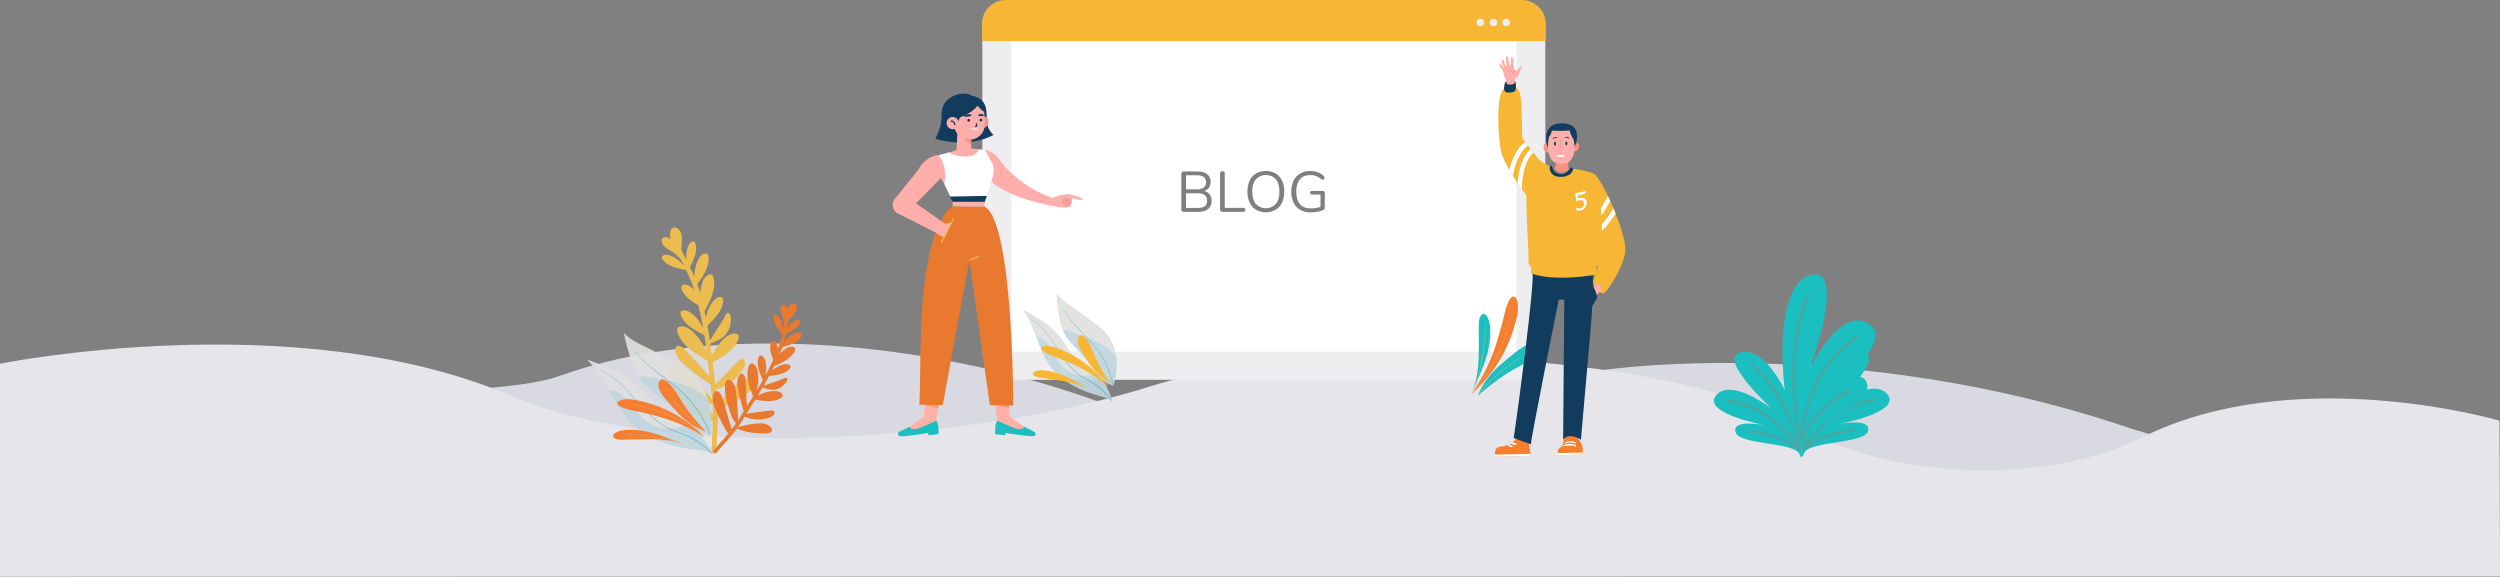 <?xml version="1.0" encoding="UTF-8"?>
<svg width="1920px" height="443px" viewBox="0 0 1920 443" version="1.1" xmlns="http://www.w3.org/2000/svg" xmlns:xlink="http://www.w3.org/1999/xlink">
    <rect x="0" y="0" width="1920" height="443" fill="#808080" stroke="none"/>
    <!-- Generator: Sketch 59 (86127) - https://sketch.com -->
    <title>blog-illustration</title>
    <desc>Created with Sketch.</desc>
    <g id="Page-1" stroke="none" stroke-width="1" fill="none" fill-rule="evenodd">
        <g id="blog-illustration">
            <path d="M0.28,288.57 C0.28,288.57 353.07,316.44 430.21,288.57 C548.21,245.93 722.65,260.69 860.55,314.81 C991.64,366.26 1114.78,318.09 1171.27,296.81 C1227.76,275.53 1430.48,260.73 1628.2,326.33 C1825.92,391.93 1919.58,323.25 1919.58,323.25 L1920,442.7 L0.32,442.7 L0.28,288.57 Z" id="Path" fill="#D9D9E2" fill-rule="nonzero"></path>
            <path d="M0,279.33 C0,279.33 226.84,233.49 391.56,303.61 C522.1,359.17 760.93,335.68 884.05,296.54 C1007.17,257.4 1281.3,269.77 1374.89,324.8 C1449.76,368.8 1570.63,373.29 1644.42,336.22 C1762.02,277.14 1919.25,322.94 1919.25,322.94 L1919.66,442.38 L0,442.71 L0,279.33 Z" id="Path" fill="#E5E5EA" fill-rule="nonzero"></path>
            <path d="M771.62,0.76 L1169.62,0.76 C1179.1,0.771 1186.78,8.46 1186.78,17.94 L1186.78,268.33 C1186.78,281.22 1176.33,291.67 1163.44,291.67 L777.78,291.67 C764.89,291.67 754.44,281.22 754.44,268.33 L754.44,268.33 L754.44,17.94 C754.44,13.384 756.25,9.014 759.472,5.792 C762.694,2.57 767.064,0.76 771.62,0.76 Z" id="Path" fill="#EEEDEF" fill-rule="nonzero"></path>
            <rect id="Rectangle" fill="#FFFFFF" fill-rule="nonzero" x="776.61" y="25.56" width="388.04" height="244.54"></rect>
            <path d="M772.7,-2.71100942e-06 L1168.52,-2.71100942e-06 C1173.42,-0.003 1178.121,1.942 1181.587,5.406 C1185.053,8.87 1187,13.57 1187,18.47 L1187,31.47 L754.22,31.47 L754.22,18.47 C754.22,8.269 762.489,-2.71100942e-06 772.69,-2.71100942e-06 L772.7,-2.71100942e-06 Z" id="Path" fill="#F7B634" fill-rule="nonzero"></path>
            <circle id="Oval" fill="#EEEDEF" fill-rule="nonzero" cx="1136.89" cy="17.31" r="2.9"></circle>
            <circle id="Oval" fill="#EEEDEF" fill-rule="nonzero" cx="1147.02" cy="17.31" r="2.9"></circle>
            <circle id="Oval" fill="#EEEDEF" fill-rule="nonzero" cx="1156.74" cy="17.31" r="2.9"></circle>
            <path d="M800.86,287.23 C803.085,287.345 805.289,287.714 807.43,288.33 C809.77,288.9 812.1,289.49 814.43,290.15 C819.11,291.49 823.65,293.23 828.22,294.91 C830.667,295.827 833.012,296.993 835.22,298.39 C835.34,298.46 835.22,298.65 835.13,298.58 C833.233,297.351 831.224,296.303 829.13,295.45 C826.84,294.57 824.53,293.73 822.24,292.88 C817.754,291.232 813.177,289.846 808.53,288.73 C806.058,287.989 803.513,287.52 800.94,287.33 C800.88,287.33 800.87,287.23 800.94,287.23 L800.86,287.23 Z" id="Path" fill="#EFB670" fill-rule="nonzero"></path>
            <g id="Group" opacity="0.92" transform="translate(811, 225)" fill-rule="nonzero">
                <path d="M44.29,70.67 C46.449,63.611 47.13,56.183 46.29,48.85 C45.401,41.442 42.11,34.53 36.92,29.17 C34.901,27.26 32.753,25.493 30.49,23.88 C24.74,19.57 18.97,15.26 13.05,11.17 C8.41,7.96 3.54,4.74 0.58,0.03 C0.633,6.64 1.337,13.228 2.68,19.7 C3.4,23.687 4.679,27.551 6.48,31.18 C9.38,36.62 14.03,40.95 18.34,45.44 C23.325,50.631 27.939,56.164 32.15,62 C33.368,63.852 34.765,65.581 36.32,67.16 C38.481,69.166 41.146,70.548 44.03,71.16" id="Path" fill="#E0DFDE"></path>
                <g opacity="0.14" transform="translate(4, 27)" fill="#0097CF" id="Path">
                    <path d="M15.18,5.48 C20.286,7.132 25.244,9.213 30,11.7 C34.148,13.897 37.841,16.863 40.88,20.44 C41.41,21.09 41.88,21.75 42.35,22.44 C43.064,29.583 42.347,36.797 40.24,43.66 L39.98,44.17 C37.101,43.551 34.442,42.17 32.28,40.17 C30.721,38.594 29.321,36.869 28.1,35.02 C23.9,29.19 19.299,23.66 14.33,18.47 C10.02,13.98 5.33,9.65 2.47,4.21 C1.859,3.036 1.318,1.828 0.85,0.59 C3.151,1.237 5.417,2.002 7.64,2.88 C10.16,3.75 12.67,4.61 15.18,5.48 Z"></path>
                </g>
                <g opacity="0.5" transform="translate(4, 10)" fill="#0097CF" id="Path">
                    <path d="M1,0.67 C4.84,9.14 11.8,15.78 18.27,22.41 C21.519,25.639 24.565,29.065 27.39,32.67 C30.294,36.514 32.797,40.646 34.86,45 C37.259,50.018 39.022,55.316 40.11,60.77 C40.17,61.05 39.73,61.19 39.67,60.91 C37.641,51.173 33.582,41.974 27.76,33.91 C22.3,26.41 15.16,20.3 9.09,13.29 C5.712,9.521 2.917,5.267 0.8,0.67 C0.8,0.57 0.92,0.53 0.96,0.67 L1,0.67 Z"></path>
                </g>
            </g>
            <g id="Group" opacity="0.92" transform="translate(785, 237)" fill-rule="nonzero">
                <path d="M69.15,71.37 C67.15,63.14 63.23,55.84 56.57,50.37 C52.41,46.94 47.57,44.31 43.57,40.69 C37.28,34.94 33.57,27.07 28.11,20.6 C20.7,11.88 10.34,6.06 0.21,0.43 C10.56,14.23 12.21,32.87 23.1,46.3 C32.03,57.3 46.1,63.38 60.03,67.24 C63.3,68.14 66.76,69.05 69.12,71.4" id="Path" fill="#E0DFDE"></path>
                <g opacity="0.54" transform="translate(7, 7)" fill="#0097CF" id="Path">
                    <path d="M0.13,0.78 C9.79,6.78 15.53,16.72 21.54,25.85 C24.552,30.679 28.036,35.198 31.94,39.34 C33.938,41.384 36.147,43.211 38.53,44.79 C41.22,46.54 44.18,47.87 46.92,49.54 C52.845,53.105 57.955,57.875 61.92,63.54 C62.08,63.78 61.7,63.98 61.53,63.76 C57.769,58.66 53.142,54.26 47.86,50.76 C45.17,49.01 42.26,47.66 39.51,46.01 C37.202,44.612 35.047,42.977 33.08,41.13 C24.89,33.49 19.96,23.33 13.52,14.41 C9.8,9.27 5.52,4.41 0.07,0.98 C0.048,0.975 0.03,0.962 0.018,0.943 C0.007,0.924 0.004,0.901 0.01,0.88 C0.015,0.858 0.028,0.84 0.047,0.828 C0.066,0.817 0.089,0.814 0.11,0.82 L0.11,0.82 L0.13,0.78 Z"></path>
                </g>
                <path d="M15.67,23.33 C19.29,25.68 21.67,29.33 23.76,33.09 C25.85,36.85 27.63,40.7 30.47,43.89 C34.943,48.788 41.277,51.57 47.91,51.55 C51.02,51.55 54.14,50.91 57.23,50.98 C63.48,56.4 67.23,63.47 69.14,71.42 C66.78,69.07 63.31,68.17 60.05,67.26 C46.05,63.4 32.05,57.34 23.11,46.32 C17.19,39.01 14.01,30.16 10.66,21.38 C12.444,21.689 14.147,22.352 15.67,23.33 Z" id="Path" fill="#0097CF" opacity="0.14"></path>
            </g>
            <path d="M835.22,298.44 C824.68,292.06 814.31,285.64 801.9,284.5 C799.482,284.144 797.013,284.416 794.73,285.29 C794,285.62 793.24,286.2 793.27,286.98 C793.294,287.323 793.427,287.649 793.65,287.91 C794.71,289.34 796.7,289.78 798.51,290.07 C810.96,292.07 824.1,292.6 835.15,298.48" id="Path" fill="#F7B634" fill-rule="nonzero"></path>
            <path d="M851.15,297.27 C841.575,283.771 828.16,273.464 812.65,267.69 C809.34,266.43 805.8,265.36 802.26,265.77 C800.93,265.92 799.26,266.77 799.64,268.02 C799.779,268.415 800.029,268.762 800.36,269.02 C802.566,270.799 805.081,272.155 807.78,273.02 C815.795,275.956 823.623,279.379 831.22,283.27 C838.393,287.133 845.083,291.832 851.15,297.27" id="Path" fill="#F7B634" fill-rule="nonzero"></path>
            <path d="M805.31,268 C812.021,270.498 818.593,273.352 825,276.55 C828.138,278.168 831.17,279.981 834.08,281.98 C837.08,284.08 840.08,286.36 842.89,288.68 C844.337,289.762 845.695,290.96 846.95,292.26 C848.12,293.58 849.14,295.01 850.35,296.26 C850.45,296.36 850.35,296.52 850.21,296.42 C849.21,295.34 848.3,294.16 847.34,293.02 C846.852,292.425 846.331,291.858 845.78,291.32 C845.18,290.76 844.51,290.25 843.87,289.73 C841.03,287.41 838.17,285.12 835.18,282.98 C829.278,278.885 822.968,275.413 816.35,272.62 C812.68,271.01 808.96,269.52 805.24,268.01 L805.24,268 L805.31,268 Z" id="Path" fill="#EFB670" fill-rule="nonzero"></path>
            <path d="M852.4,293.87 C848.29,287.64 844.16,281.36 841.21,274.54 C838.92,269.23 837.28,263.47 833.36,259.13 C832.728,258.288 831.798,257.719 830.76,257.54 C829.697,257.526 828.71,258.088 828.18,259.01 C827.69,259.908 827.481,260.932 827.58,261.95 C827.73,265.06 829.36,267.89 831.05,270.54 C836.56,279.19 840.7,287.19 852.4,293.87" id="Path" fill="#F7B634" fill-rule="nonzero"></path>
            <path d="M832.19,264.19 C836.26,272.27 840.56,280.34 846.41,287.38 C847.25,288.38 848.11,289.38 849.01,290.33 C849.91,291.28 850.9,292.21 851.84,293.16 C851.93,293.24 851.84,293.38 851.72,293.3 C849.983,291.764 848.372,290.092 846.9,288.3 C845.414,286.57 844.019,284.764 842.72,282.89 C840.103,279.078 837.725,275.107 835.6,271 C834.41,268.74 833.26,266.46 832.12,264.17 C832.12,264.17 832.12,264.11 832.19,264.17 L832.19,264.19 Z" id="Path" fill="#EFB670" fill-rule="nonzero"></path>
            <path d="M1380.27,322.9 C1375.38,305.73 1358.09,268.15 1338.44,270.32 C1315.8,272.82 1360.65,313.84 1360.65,313.84 C1360.65,313.84 1329.27,289.65 1317.94,303.7 C1306.61,317.75 1356.44,326.7 1356.44,326.7 C1356.44,326.7 1330.22,321.25 1332.82,331.7 C1335.42,342.15 1379.15,339.15 1382.2,349.19 C1385.25,359.23 1383.62,334.68 1380.27,322.9 Z" id="Path" fill="#1BBFBF" fill-rule="nonzero"></path>
            <path d="M1382.12,345 C1377.83,326.78 1370.02,309.11 1358.62,294.22 C1354.458,288.738 1349.769,283.678 1344.62,279.11" id="Path" stroke="#4CA5A2" stroke-width="1.94" stroke-linecap="round"></path>
            <path d="M1381.83,345.33 C1369.96,325.66 1349.76,311.33 1327.45,307.64" id="Path" stroke="#4CA5A2" stroke-width="1.94" stroke-linecap="round"></path>
            <path d="M1381.58,345.48 C1370.84,336.75 1357.2,332.25 1343.51,331.28" id="Path" stroke="#4CA5A2" stroke-width="1.94" stroke-linecap="round"></path>
            <path d="M1387.25,322.08 C1392.14,304.9 1409.43,267.33 1429.07,269.49 C1451.73,271.99 1406.87,313.02 1406.87,313.02 C1406.87,313.02 1438.25,288.82 1449.58,302.87 C1460.91,316.92 1411.07,325.87 1411.07,325.87 C1411.07,325.87 1437.3,320.42 1434.7,330.87 C1432.1,341.32 1388.38,338.31 1385.32,348.36 C1382.26,358.41 1383.91,333.85 1387.25,322.08 Z" id="Path" fill="#1BBFBF" fill-rule="nonzero"></path>
            <path d="M1385.41,344.18 C1389.7,325.96 1397.49,308.3 1408.89,293.4 C1413.058,287.923 1417.746,282.863 1422.89,278.29" id="Path" stroke="#4CA5A2" stroke-width="1.94" stroke-linecap="round"></path>
            <path d="M1385.69,344.5 C1397.55,324.83 1417.76,310.5 1440.08,306.81" id="Path" stroke="#4CA5A2" stroke-width="1.94" stroke-linecap="round"></path>
            <path d="M1386,344.65 C1396.73,335.92 1410.36,331.42 1424.06,330.45" id="Path" stroke="#4CA5A2" stroke-width="1.94" stroke-linecap="round"></path>
            <path d="M1371.62,305.5 C1367.17,278.88 1365.42,217.5 1390.4,211.27 C1419.18,204.08 1389.81,283.38 1389.81,283.38 C1389.81,283.38 1413.07,234.28 1435.16,248.78 C1457.25,263.28 1402.62,299.63 1402.62,299.63 C1402.62,299.63 1430.94,279.49 1434.08,295.49 C1437.22,311.49 1382.74,327.98 1385.08,343.64 C1387.42,359.3 1374.66,323.75 1371.62,305.5 Z" id="Path" fill="#1BBFBF" fill-rule="nonzero"></path>
            <path d="M1382.68,337.65 C1376.89,309.84 1375.68,281.14 1380.46,254.65 C1382.149,245.083 1384.772,235.705 1388.29,226.65" id="Path" stroke="#4CA5A2" stroke-width="1.94" stroke-linecap="round"></path>
            <path d="M1383.21,338 C1385.69,304.54 1401.39,274.64 1426.08,258.89" id="Path" stroke="#4CA5A2" stroke-width="1.94" stroke-linecap="round"></path>
            <path d="M1383.61,338.06 C1391.3,320.62 1405.01,307.79 1420.93,299.92" id="Path" stroke="#4CA5A2" stroke-width="1.94" stroke-linecap="round"></path>
            <path d="M581.1,294.85 C581.65,288.61 572.79,290.52 569.51,292.45 C563.12,296.22 553.17,308.24 551.16,312.11 C551.07,310.59 550.94,309.11 550.76,307.55 C550.42,304.72 550.09,301.9 549.76,299.07 C554,297.71 563,295.28 570.29,284 C571.51,282.11 572.97,279.48 571.88,277.23 C570.37,274.1 567.65,276.55 565.96,278.15 C563.09,280.88 553.88,290.92 549.33,295.35 C548.68,289.69 548.04,284.03 547.33,278.35 C554.8,274.26 563.85,269.24 567.03,260.76 C569.11,255.21 562.9,255.46 559.72,257.36 C554.02,260.76 549.65,267.02 546.72,273.3 C546.39,270.64 546.05,267.99 545.72,265.3 C545.65,264.82 545.59,264.3 545.53,263.87 C549.38,262.18 553.26,260.95 556.41,257.95 C559.361,254.929 561.059,250.902 561.16,246.68 C561.26,244.83 561.66,242.6 560.37,241 C558.56,238.77 557.28,241.79 556.37,243.5 C554.403,247.146 552.243,250.684 549.9,254.1 C548.62,255.96 547.47,257.75 546.4,259.66 C546.029,260.263 545.618,260.841 545.17,261.39 C544.63,257.62 544.01,253.84 543.32,250.09 C548.49,245.09 554.7,238.96 555.39,231.35 C555.84,226.35 550.83,227.95 548.66,230.22 C545.3,233.74 543.23,238.77 542.09,243.82 C541.76,242.19 541.41,240.56 541.09,238.94 C545.09,231.49 550.09,222.32 548.09,213.58 C546.81,208.03 541.87,211.58 540.28,214.86 C538.754,218.194 537.898,221.796 537.76,225.46 L537.16,223.29 C536.67,221.56 536.16,219.87 535.51,218.2 C539.74,212.34 544.85,205.2 544.19,197.55 C543.76,192.55 539.1,195.01 537.36,197.62 C534.6,201.76 533.46,207.25 533.26,212.52 C532.2,210.04 531.05,207.6 529.86,205.18 C532.54,199.92 535.73,193.54 534.24,187.47 C533.24,183.47 529.81,186.05 528.73,188.38 C527.241,192.008 526.704,195.956 527.17,199.85 C525.82,197.22 524.47,194.59 523.17,191.93 C523.5,189.29 523.62,186.48 523.68,184.04 C523.74,181.15 523.37,177.93 520.97,175.95 C517.81,173.35 515.22,174.85 514.64,178.73 C514.42,180.428 514.659,182.155 515.33,183.73 C514.115,182.838 512.673,182.308 511.17,182.2 C510.147,182.062 509.131,182.501 508.53,183.34 C507.78,184.54 508.2,186.48 509.26,188.01 C511.14,190.72 514.39,192.18 517.07,193.94 C517.899,194.508 518.684,195.136 519.42,195.82 C520.42,196.76 521.42,197.75 522.48,198.61 C523.38,200.34 524.26,202.07 525.13,203.82 L525.13,203.82 C521.88,200.23 517.69,196.94 513.19,195.82 C510.69,195.22 506.53,196.32 509.04,199.57 C513.04,204.78 520.6,206.14 526.54,207.36 L526.8,207.17 C527.19,207.98 527.58,208.78 527.96,209.6 L528.03,209.72 C530.012,213.881 531.729,218.162 533.17,222.54 L533.17,222.54 C532.012,221.38 530.712,220.372 529.3,219.54 C526.77,218.07 521.87,217.93 523.56,222.28 C525.74,227.88 531.16,231.5 536.36,234.39 C537.79,240.31 539.05,246.3 540.12,252.3 C537.57,247.15 533.89,242.1 529.12,239.3 C526.41,237.73 521.12,237.58 522.97,242.25 C525.88,249.74 534.22,253.93 540.74,257.41 L540.94,257.35 L540.94,257.35 C541.4,260.17 541.81,263.01 542.19,265.83 C542.37,267.22 542.55,268.61 542.72,270 L542.72,270 C539.38,263 534.55,255.9 528.41,252 C524.91,249.78 518.16,249.48 520.57,256 C524.42,266.37 535.12,272.3 543.57,277.22 L543.57,277.22 C544.02,281.17 544.43,285.13 544.86,289.08 C539.78,283.76 529.93,272.08 526.43,268.63 C524.8,266.99 520.54,263.63 518.87,267.17 C517.95,269.17 519.71,273.32 520.87,275.07 C523.33,278.97 536.19,289.39 545.6,295.18 L545.6,295.18 C545.93,297.99 546.27,300.79 546.66,303.59 C546.8,304.59 546.92,305.66 547.03,306.69 C540.2,298.16 525.77,282.41 520.92,280.03 C518.45,278.82 514.11,277.47 512.24,280.3 C510.37,283.13 514.24,286.78 515.78,289.07 C519.35,294.35 535.78,305.75 539.17,307.42 C541.76,308.71 544.74,309.49 547.35,310.62 L547.35,310.75 C547.5,313.08 547.57,315.38 547.57,317.68 L547.13,317.4 C539.63,312.52 524.33,301.18 519.13,297.96 C516.71,296.47 510.67,293.6 509.66,298.34 C509.12,300.96 512.41,305.47 514.23,307.25 C517.99,310.96 534.23,318.92 546.82,323.46 L547.51,323.69 C547.28,331.17 546.69,338.62 546.51,346.34 C546.45,348.67 550.08,348.97 550.13,346.63 C550.39,335.48 551.82,324.72 551.33,313.68 C564,310.91 580.9,297.68 581.1,294.85 Z" id="Path" fill="#ECBC4F" fill-rule="nonzero"></path>
            <path d="M592,332 C595.19,328.64 589.18,325.66 586.39,325.27 C580.95,324.51 569.65,326.88 566.7,328.2 C567.35,327.28 567.97,326.34 568.58,325.37 C569.69,323.58 570.8,321.79 571.92,320.02 C577.873,322.673 584.617,322.938 590.76,320.76 C592.34,320.22 594.39,319.37 594.76,317.57 C595.33,315.06 592.62,315.22 590.91,315.37 C587.98,315.63 578.02,317.19 573.35,317.67 C575.58,314.09 577.82,310.52 580.03,306.93 C586.25,308.01 593.8,309.27 599.55,305.82 C603.31,303.57 599.55,300.82 596.88,300.49 C592.01,299.83 586.6,301.44 582,303.73 C583,302.03 584.07,300.34 585.09,298.64 C585.27,298.34 585.45,298.03 585.64,297.73 C588.64,298.52 591.46,299.6 594.64,299.31 C597.742,298.925 600.581,297.373 602.58,294.97 C603.5,293.97 604.76,292.84 604.74,291.32 C604.74,289.2 602.59,290.32 601.28,290.92 C598.462,292.127 595.581,293.182 592.65,294.08 C591.05,294.57 589.56,295.08 588.06,295.69 C587.567,295.868 587.063,296.012 586.55,296.12 C587.98,293.69 589.36,291.23 590.69,288.72 C595.99,288.2 602.41,287.53 606.31,283.44 C608.87,280.75 605.23,279.37 602.93,279.69 C599.205,280.378 595.732,282.049 592.87,284.53 C593.42,283.44 593.97,282.33 594.51,281.23 C600.24,278.74 607.38,275.75 610.23,269.76 C612.04,265.95 607.53,265.76 605.12,266.9 C602.694,268.131 600.535,269.83 598.77,271.9 C598.99,271.39 599.21,270.9 599.42,270.36 C599.94,269.13 600.42,267.9 600.82,266.66 C605.96,265.21 612.21,263.43 615.35,258.66 C617.4,255.57 613.58,254.84 611.35,255.55 C607.85,256.68 604.66,259.33 602.12,262.29 C602.653,260.357 603.123,258.417 603.53,256.47 C607.53,254.66 612.29,252.47 614.23,248.24 C615.49,245.48 612.31,245.37 610.61,246.24 C608.079,247.654 605.951,249.692 604.43,252.16 C604.86,250.01 605.28,247.87 605.74,245.72 C607.15,244.34 608.51,242.77 609.67,241.38 C611.04,239.74 612.31,237.7 611.83,235.45 C611.2,232.45 609.01,232.17 606.83,234.14 C605.911,235.023 605.251,236.14 604.92,237.37 C604.619,236.299 604.031,235.331 603.22,234.57 C602.687,234.022 601.896,233.811 601.16,234.02 C600.16,234.36 599.52,235.68 599.43,237.02 C599.27,239.45 600.43,241.79 601.22,244.02 C601.443,244.728 601.607,245.454 601.71,246.19 C601.87,247.19 601.99,248.19 602.2,249.19 C601.92,250.61 601.63,252.02 601.34,253.43 L601.34,253.43 C601.11,249.86 600.2,246.02 598.1,243.31 C596.93,241.81 594.01,240.53 593.97,243.57 C593.9,248.44 597.64,252.7 600.51,256.14 L600.81,256.14 C600.67,256.79 600.52,257.43 600.37,258.08 L600.37,258.18 C599.6,261.505 598.622,264.778 597.44,267.98 L597.44,267.98 C597.301,266.776 597.012,265.593 596.58,264.46 C595.8,262.46 593.02,260.11 592,263.46 C590.68,267.7 592.15,272.3 593.83,276.36 C591.93,280.45 589.9,284.5 587.76,288.47 C588.65,284.32 588.85,279.69 587.38,275.92 C586.53,273.76 583.56,271.25 582.46,274.79 C580.69,280.47 583.59,286.74 585.76,291.79 L585.91,291.84 L585.91,291.84 C584.87,293.687 583.81,295.517 582.73,297.33 L581.18,300 L581.18,300 C582.55,294.3 583.02,288 581.26,282.88 C580.26,279.98 576.49,276.7 574.89,281.57 C572.34,289.34 575.81,297.71 578.42,304.43 L578.42,304.43 L573.7,311.89 C573.21,306.47 572.87,295.19 572.45,291.56 C572.26,289.86 571.36,285.93 568.75,287.23 C567.3,287.95 566.4,291.23 566.24,292.7 C565.87,296.09 568.51,308.05 571.24,315.7 L571.24,315.7 C570.133,317.473 569.043,319.257 567.97,321.05 C567.58,321.72 567.17,322.37 566.76,323.05 C566.76,314.97 565.64,299.2 563.93,295.59 C563.06,293.75 561.17,290.97 558.78,291.75 C556.39,292.53 556.95,296.42 556.78,298.46 C556.42,303.16 560.71,317.35 561.87,319.85 C562.78,321.85 564.13,323.62 565.13,325.48 L565.07,325.56 C564.077,326.973 563.06,328.343 562.02,329.67 C561.993,329.541 561.949,329.417 561.89,329.3 C559.79,323.02 556.16,309.41 554.63,305.14 C553.91,303.14 551.73,298.72 548.97,301 C547.44,302.27 547.27,306.39 547.51,308.26 C547.98,312.15 553.69,324.26 558.91,332.66 L559.2,333.12 C555.63,337.34 551.85,341.38 548.2,345.77 C547.09,347.09 549.06,348.94 550.2,347.61 C555.48,341.27 561.26,335.7 566.06,329.08 C574.72,333.41 590.59,333.52 592,332 Z" id="Path" fill="#E8792E" fill-rule="nonzero"></path>
            <g id="Group" opacity="0.92" transform="translate(479, 255)" fill-rule="nonzero">
                <path d="M66.77,78 C67.63,68.92 67.19,59.61 64.45,50.91 C61.71,42.21 56.56,34.12 49.18,28.76 C46.399,26.836 43.485,25.111 40.46,23.6 C32.75,19.51 25.03,15.42 17.18,11.6 C11.03,8.6 4.59,5.69 0.09,0.53 C1.579,8.598 3.829,16.507 6.81,24.15 C8.523,28.874 10.878,33.339 13.81,37.42 C18.4,43.42 24.81,47.82 30.81,52.42 C37.804,57.762 44.42,63.583 50.61,69.84 C52.432,71.844 54.441,73.669 56.61,75.29 C59.552,77.308 62.997,78.471 66.56,78.65" id="Path" fill="#E0DFDE"></path>
                <g opacity="0.14" transform="translate(11, 33)" fill="#0097CF" id="Path">
                    <path d="M17.91,3.41 C24.326,4.381 30.644,5.917 36.79,8 C42.183,9.864 47.172,12.739 51.49,16.47 C52.25,17.15 52.97,17.87 53.65,18.61 C56.032,27.191 56.748,36.149 55.76,45 L55.56,45.67 C51.997,45.487 48.554,44.324 45.61,42.31 C43.441,40.689 41.432,38.864 39.61,36.86 C33.42,30.603 26.804,24.782 19.81,19.44 C13.81,14.83 7.36,10.44 2.81,4.44 C1.82,3.133 0.922,1.76 0.12,0.33 C2.97,0.6 5.78,1.2 8.6,1.75 C11.68,2.32 14.81,2.85 17.91,3.41 Z"></path>
                </g>
                <g opacity="0.5" transform="translate(7, 12)" fill="#0097CF" id="Path">
                    <path d="M0.49,0.65 C6.83,10.22 16.49,16.92 25.49,23.71 C30.038,26.997 34.379,30.56 38.49,34.38 C42.773,38.524 46.629,43.086 50,48 C53.918,53.663 57.142,59.777 59.6,66.21 C59.72,66.54 59.24,66.8 59.11,66.47 C54.64,55.04 47.882,44.644 39.25,35.92 C31.2,27.87 21.47,21.85 12.81,14.52 C7.997,10.579 3.791,5.949 0.33,0.78 C0.26,0.67 0.44,0.58 0.51,0.69 L0.49,0.65 Z"></path>
                </g>
            </g>
            <g id="Group" opacity="0.92" transform="translate(450, 276)" fill-rule="nonzero">
                <path d="M97.18,72.74 C93.05,63.08 86.84,54.96 77.81,49.6 C72.17,46.25 65.91,44.03 60.45,40.4 C51.81,34.66 45.77,25.78 37.91,19 C27.3,9.85 13.83,4.85 0.68,5.68434189e-14 C15.85,14.76 21.85,37.22 37.56,51.41 C50.47,63.07 68.28,67.61 85.56,69.48 C89.56,69.92 93.88,70.32 97.17,72.71" id="Path" fill="#E0DFDE"></path>
                <g opacity="0.54" transform="translate(10, 7)" fill="#0097CF" id="Path">
                    <path d="M0.39,0.639 C13.08,6 22,17 31,26.93 C35.571,32.207 40.649,37.023 46.16,41.31 C48.943,43.393 51.94,45.173 55.1,46.62 C58.64,48.21 62.42,49.23 66.01,50.72 C73.797,53.89 80.832,58.66 86.66,64.72 C86.9,64.97 86.5,65.3 86.25,65.06 C80.761,59.601 74.357,55.147 67.33,51.9 C63.79,50.31 60.07,49.26 56.48,47.8 C53.448,46.557 50.555,44.999 47.85,43.15 C36.56,35.48 28.56,24.06 19.05,14.47 C13.59,9 7.5,4 0.32,0.82 C0.284,0.793 0.27,0.745 0.286,0.703 C0.302,0.661 0.345,0.635 0.39,0.639 Z"></path>
                </g>
                <path d="M23.82,24.92 C28.59,27.05 32.24,31.07 35.46,35.2 C38.68,39.33 41.66,43.72 45.7,47.04 C51.911,52.082 59.996,54.196 67.88,52.84 C71.54,52.18 75.07,50.78 78.73,50.24 C87.26,55.6 93.19,63.48 97.17,72.8 C93.88,70.41 89.6,70.02 85.56,69.58 C68.27,67.7 50.46,63.16 37.56,51.51 C29.01,43.78 23.33,33.61 17.49,23.56 C19.671,23.572 21.826,24.035 23.82,24.92 Z" id="Path" fill="#0097CF" opacity="0.14"></path>
            </g>
            <path d="M522.74,340.47 C508.95,334.81 495.36,329.08 480.49,330.22 C477.59,330.44 474.59,330.97 472.21,332.65 C471.42,333.2 470.65,334.07 470.85,335.01 C470.956,335.42 471.183,335.789 471.5,336.07 C473.06,337.61 475.5,337.73 477.7,337.72 C492.8,337.63 508.38,335.59 522.7,340.53" id="Path" fill="#F47F31" fill-rule="nonzero"></path>
            <path d="M479.92,333.77 C482.577,333.45 485.263,333.45 487.92,333.77 C490.79,333.98 493.67,334.23 496.54,334.57 C502.34,335.25 508.06,336.45 513.79,337.57 C516.88,338.192 519.897,339.137 522.79,340.39 C522.95,340.46 522.87,340.71 522.72,340.64 C520.216,339.528 517.611,338.661 514.94,338.05 C512.06,337.44 509.16,336.89 506.27,336.32 C500.653,335.222 494.977,334.457 489.27,334.03 C486.209,333.635 483.113,333.585 480.04,333.88 C479.96,333.88 479.93,333.77 480.04,333.76 L479.92,333.77 Z" id="Path" fill="#EFB670" fill-rule="nonzero"></path>
            <path d="M541.24,335.78 C527.252,321.34 509.222,311.471 489.52,307.47 C485.35,306.61 480.96,306.02 476.87,307.24 C475.34,307.69 473.59,309.09 474.26,310.54 C474.513,310.993 474.887,311.367 475.34,311.62 C478.19,313.5 481.61,314.25 484.94,314.98 C494.94,317.16 505.04,319.33 514.74,322.73 C524.062,325.988 532.958,330.352 541.24,335.73" id="Path" fill="#F47F31" fill-rule="nonzero"></path>
            <path d="M480.92,309.38 C489.392,311.057 497.764,313.2 506,315.8 C510.075,317.136 514.06,318.732 517.93,320.58 C521.93,322.53 525.93,324.73 529.75,326.99 C531.697,328.016 533.557,329.2 535.31,330.53 C536.97,331.9 538.48,333.45 540.18,334.77 C540.31,334.87 540.18,335.1 540.05,335 C538.61,333.89 537.31,332.62 535.94,331.43 C535.24,330.799 534.502,330.212 533.73,329.67 C532.9,329.1 532,328.62 531.13,328.11 C527.29,325.86 523.43,323.64 519.45,321.64 C511.635,317.839 503.439,314.876 495,312.8 C490.34,311.58 485.63,310.52 480.93,309.44 C480.88,309.44 480.93,309.37 480.93,309.38 L480.92,309.38 Z" id="Path" fill="#EFB670" fill-rule="nonzero"></path>
            <path d="M542,331.37 C535.81,324.59 529.59,317.76 524.65,310.02 C520.8,304.02 517.65,297.28 512.07,292.78 C511.159,291.886 509.936,291.381 508.66,291.37 C507.39,291.572 506.34,292.468 505.94,293.69 C505.567,294.899 505.543,296.188 505.87,297.41 C506.72,301.18 509.25,304.31 511.81,307.2 C520.17,316.65 526.81,325.59 542,331.37" id="Path" fill="#F47F31" fill-rule="nonzero"></path>
            <path d="M511.76,299.2 C518.3,308.25 525.11,317.2 533.52,324.66 C534.72,325.72 535.96,326.75 537.23,327.73 C538.5,328.71 539.86,329.65 541.17,330.61 C541.29,330.7 541.17,330.89 541.05,330.81 C538.668,329.292 536.411,327.587 534.3,325.71 C532.18,323.89 530.14,321.97 528.21,319.95 C524.285,315.817 520.612,311.453 517.21,306.88 C515.33,304.36 513.473,301.817 511.64,299.25 C508.9,295.4 511.64,299.16 511.71,299.2 L511.76,299.2 Z" id="Path" fill="#EFB670" fill-rule="nonzero"></path>
            <path d="M1131.19,299.75 C1138.19,284.29 1145.37,269.06 1144.46,252.2 C1144.28,248.91 1143.74,245.5 1141.84,242.76 C1141.21,241.85 1140.21,240.95 1139.1,241.15 C1138.617,241.258 1138.175,241.505 1137.83,241.86 C1135.98,243.59 1135.76,246.34 1135.72,248.86 C1135.38,265.96 1137.34,283.66 1131.12,299.68" id="Path" fill="#1BBFBF" fill-rule="nonzero"></path>
            <path d="M1140.56,245.88 C1140.968,248.864 1141.012,251.886 1140.69,254.88 C1140.5,258.15 1140.26,261.41 1139.91,264.66 C1138.57,277.42 1138.91,272.49 1136.68,284.26 C1135.991,287.763 1134.928,291.183 1133.51,294.46 C1133.44,294.63 1133.14,294.56 1133.22,294.38 C1134.478,291.532 1135.452,288.568 1136.13,285.53 C1136.79,282.25 1137.39,278.96 1138.02,275.68 C1139.203,269.287 1139.998,262.829 1140.4,256.34 C1140.62,252.88 1141.01,249.34 1140.4,245.88 C1140.4,245.8 1140.52,245.76 1140.54,245.88 L1140.56,245.88 Z" id="Path" fill="#EFB670" fill-rule="nonzero"></path>
            <path d="M1129.72,303 C1146.983,287.778 1159.129,267.6 1164.5,245.22 C1165.63,240.52 1166.44,235.57 1165.13,230.91 C1164.64,229.17 1163.05,227.15 1161.32,227.91 C1160.786,228.185 1160.337,228.6 1160.02,229.11 C1157.73,232.28 1156.74,236.11 1155.8,239.88 C1152.95,251.19 1150.11,262.53 1145.8,273.41 C1141.668,283.893 1136.268,293.83 1129.72,303" id="Path" fill="#F47F31" fill-rule="nonzero"></path>
            <path d="M1162.5,235.41 C1160.271,244.963 1157.51,254.385 1154.23,263.63 C1152.518,268.188 1150.513,272.63 1148.23,276.93 C1145.83,281.45 1143.13,285.82 1140.37,290.14 C1139.1,292.321 1137.648,294.392 1136.03,296.33 C1134.37,298.18 1132.52,299.85 1130.91,301.74 C1130.79,301.88 1130.52,301.74 1130.65,301.58 C1131.99,299.98 1133.52,298.58 1134.96,297.03 C1135.712,296.251 1136.423,295.433 1137.09,294.58 C1137.79,293.65 1138.38,292.65 1139,291.67 C1141.76,287.39 1144.48,283.08 1147,278.67 C1151.672,269.964 1155.387,260.777 1158.08,251.27 C1159.65,246.02 1161.08,240.72 1162.44,235.43 L1162.52,235.43 L1162.5,235.41 Z" id="Path" fill="#EFB670" fill-rule="nonzero"></path>
            <path d="M1134.89,303.91 C1143.04,297.09 1151.25,290.23 1160.49,284.86 C1167.69,280.67 1175.67,277.26 1181.12,271.09 C1182.192,270.101 1182.829,268.727 1182.89,267.27 C1182.651,265.813 1181.628,264.605 1180.23,264.13 C1178.814,263.671 1177.299,263.609 1175.85,263.95 C1171.4,264.81 1167.65,267.59 1164.17,270.4 C1152.82,279.61 1142.12,286.83 1134.89,303.91" id="Path" fill="#1BBFBF" fill-rule="nonzero"></path>
            <path d="M1173.58,270.59 C1162.75,277.74 1151.99,285.21 1143.03,294.52 C1141.743,295.853 1140.5,297.223 1139.3,298.63 C1138.09,300.06 1136.98,301.56 1135.8,303.01 C1135.7,303.15 1135.47,303.01 1135.57,302.87 C1137.434,300.209 1139.507,297.701 1141.77,295.37 C1143.96,293.02 1146.29,290.77 1148.71,288.63 C1153.698,284.328 1158.934,280.321 1164.39,276.63 C1167.39,274.56 1170.46,272.54 1173.53,270.54 C1173.53,270.54 1173.63,270.54 1173.53,270.62 L1173.58,270.59 Z" id="Path" fill="#EFB670" fill-rule="nonzero"></path>
            <g id="Group" opacity="0.5" transform="translate(907, 131)" fill="#000000" fill-rule="nonzero">
                <path d="M22.06,18.41 C23.077,19.814 23.594,21.518 23.53,23.25 C23.675,25.649 22.682,27.975 20.85,29.53 C19.05,30.977 16.51,31.703 13.23,31.71 L2.13,31.71 C1.632,31.735 1.146,31.558 0.78,31.22 C0.442,30.886 0.261,30.425 0.28,29.95 L0.28,2.42 C0.263,1.943 0.444,1.479 0.78,1.14 C1.15,0.809 1.634,0.637 2.13,0.66 L12.74,0.66 C15.94,0.66 18.423,1.363 20.19,2.77 C23.113,5.408 23.682,9.782 21.53,13.08 C20.612,14.319 19.344,15.256 17.89,15.77 C19.542,16.144 21.015,17.076 22.06,18.41 Z M3.84,14.41 L12.21,14.41 C14.075,14.541 15.93,14.045 17.48,13 C18.697,12.002 19.359,10.48 19.26,8.91 C19.26,5.377 16.927,3.613 12.26,3.62 L3.89,3.62 L3.84,14.41 Z M18.27,27.34 C19.493,26.298 20.14,24.731 20.01,23.13 C20.01,19.317 17.63,17.41 12.87,17.41 L3.87,17.41 L3.87,28.68 L12.87,28.68 C15.31,28.71 17.11,28.27 18.27,27.37 L18.27,27.34 Z" id="Shape"></path>
                <path d="M30.47,31.25 C30.136,30.923 29.964,30.466 30,30 L30,2.29 C29.975,1.792 30.152,1.306 30.49,0.94 C31.245,0.277 32.375,0.277 33.13,0.94 C33.461,1.31 33.633,1.794 33.61,2.29 L33.61,28.63 L47.8,28.63 C48.232,28.603 48.658,28.735 49,29 C49.309,29.3 49.47,29.721 49.44,30.15 C49.473,30.577 49.311,30.996 49,31.29 C48.657,31.576 48.216,31.72 47.77,31.69 L31.72,31.69 C31.263,31.706 30.817,31.549 30.47,31.25 L30.47,31.25 Z" id="Path"></path>
                <path d="M57.64,30.12 C55.496,28.812 53.787,26.898 52.73,24.62 C51.535,21.981 50.951,19.106 51.02,16.21 C50.948,13.293 51.525,10.396 52.71,7.73 C53.745,5.441 55.45,3.519 57.6,2.22 C62.315,-0.326 67.995,-0.326 72.71,2.22 C74.858,3.522 76.562,5.443 77.6,7.73 C78.782,10.38 79.36,13.259 79.29,16.16 C79.359,19.067 78.771,21.952 77.57,24.6 C76.52,26.888 74.81,28.81 72.66,30.12 C67.992,32.699 62.328,32.699 57.66,30.12 L57.64,30.12 Z M72.84,25.65 C74.667,23.437 75.583,20.273 75.59,16.16 C75.597,12.047 74.687,8.89 72.86,6.69 C70.858,4.577 68.076,3.38 65.165,3.38 C62.254,3.38 59.472,4.577 57.47,6.69 C55.63,8.91 54.71,12.06 54.71,16.14 C54.71,20.22 55.63,23.377 57.47,25.61 C59.458,27.741 62.241,28.951 65.155,28.951 C68.069,28.951 70.852,27.741 72.84,25.61 L72.84,25.65 Z" id="Shape"></path>
                <path d="M110,15.94 C110.289,16.231 110.442,16.63 110.42,17.04 L110.42,28.04 C110.456,28.587 110.342,29.133 110.09,29.62 C109.794,30.034 109.362,30.331 108.87,30.46 C107.497,31.02 106.064,31.419 104.6,31.65 C102.949,31.939 101.276,32.086 99.6,32.09 C96.814,32.167 94.057,31.516 91.6,30.2 C89.378,28.939 87.59,27.036 86.47,24.74 C84.1,19.321 84.1,13.159 86.47,7.74 C87.569,5.447 89.332,3.538 91.53,2.26 C93.896,0.942 96.572,0.282 99.28,0.35 C101.23,0.33 103.169,0.648 105.01,1.29 C106.671,1.863 108.188,2.788 109.46,4 C109.909,4.39 110.179,4.946 110.21,5.54 C110.217,5.931 110.09,6.312 109.85,6.62 C109.651,6.91 109.321,7.082 108.97,7.08 C108.516,7.04 108.085,6.858 107.74,6.56 C106.487,5.545 105.093,4.72 103.6,4.11 C102.227,3.635 100.782,3.405 99.33,3.43 C95.83,3.43 93.163,4.53 91.33,6.73 C89.497,8.93 88.563,12.087 88.53,16.2 C88.53,20.4 89.477,23.593 91.37,25.78 C93.263,27.967 96.047,29.06 99.72,29.06 C102.253,29.093 104.772,28.677 107.16,27.83 L107.16,18.4 L100.73,18.4 C100.299,18.422 99.875,18.283 99.54,18.01 C99.256,17.756 99.095,17.391 99.1,17.01 C99.091,16.628 99.252,16.262 99.54,16.01 C99.878,15.745 100.301,15.61 100.73,15.63 L108.97,15.63 C109.34,15.605 109.706,15.715 110,15.94 L110,15.94 Z" id="Path"></path>
            </g>
            <path d="M698.49,327.74 L690.8,331.54 C689.969,331.928 689.525,332.848 689.74,333.74 C689.95,334.43 690.6,335.06 692.31,335.09 C696.11,335.16 712.94,332.54 712.94,332.54 L712.94,334.3 L720.75,333.42 C720.75,333.42 721.3,324.49 718.92,323.18 L698.49,327.74 Z" id="Path" fill="#1BBFBF" fill-rule="nonzero"></path>
            <path d="M710.89,318.81 L698.49,327.74 C698.49,327.74 699.82,331.15 705.69,328.88 C711.56,326.61 718.92,323.18 718.92,323.18 L717.85,317.84 L710.89,318.81 Z" id="Path" fill="#FFB1A5" fill-rule="nonzero"></path>
            <polygon id="Path" fill="#FFB1A5" fill-rule="nonzero" points="718.92 323.18 724.03 290.07 711.64 291.24 709.52 322"></polygon>
            <polygon id="Path" fill="#F9927D" fill-rule="nonzero" points="710.27 311.16 720.42 313.43 720.77 311.16"></polygon>
            <path d="M786.58,327.74 L794.27,331.54 C795.103,331.926 795.544,332.85 795.32,333.74 C795.12,334.43 794.47,334.95 792.76,334.98 C788.95,335.05 772.13,332.54 772.13,332.54 L772.13,334.3 L764.32,333.42 C764.32,333.42 763.77,324.49 766.15,323.18 L786.58,327.74 Z" id="Path" fill="#1BBFBF" fill-rule="nonzero"></path>
            <path d="M774.18,318.81 L786.58,327.74 C786.58,327.74 785.25,331.15 779.38,328.88 C773.51,326.61 766.15,323.18 766.15,323.18 L767.22,317.84 L774.18,318.81 Z" id="Path" fill="#FFB1A5" fill-rule="nonzero"></path>
            <polygon id="Path" fill="#FFB1A5" fill-rule="nonzero" points="766.15 323.18 761.04 290.07 773.43 291.24 775.54 322"></polygon>
            <polygon id="Path" fill="#F9927D" fill-rule="nonzero" points="764.19 310.49 774.76 310.56 774.93 313.16"></polygon>
            <path d="M731.66,158.56 C731.66,158.56 721,162 713.19,198 C705.38,234 707.46,284.12 706.08,310.86 L724.02,311.14 L744.48,199.74 L760.2,311.14 L778.14,311.43 C778.14,311.43 778.38,170.67 756.14,158.55 L731.66,158.56 Z" id="Path" fill="#E8792E" fill-rule="nonzero"></path>
            <line x1="744.48" y1="199.75" x2="751.98" y2="196.9" id="Path" stroke="#ECBC4F"></line>
            <path d="M755,114.88 C760.051,115.325 764.617,118.069 767.38,122.32 C771.99,129.49 786.38,144.42 808.08,151.93 L808.93,158.34 C808.93,158.34 773.13,152.34 758.56,137.17 L755,114.88 Z" id="Path" fill="#FFAEAB" fill-rule="nonzero"></path>
            <path d="M720.82,119.14 C720.82,119.14 716.97,128.23 725.16,141.24 L732.16,134.01 L729.26,120.54 L720.82,119.14 Z" id="Path" fill="#FFAEAB" fill-rule="nonzero"></path>
            <path d="M729.49,116.83 L720.82,119.14 C720.82,119.14 728.14,127.46 725.16,141.24 L731.66,154.88 L756.32,154.95 L761.6,138.65 C763.05,134.17 764.16,129.43 761.95,125.27 L756.32,114.94 L750.91,114.71 L729.49,116.83 Z" id="Path" fill="#FFFFFF" fill-rule="nonzero"></path>
            <path d="M731.66,154.88 L731.66,158.56 C731.66,158.56 756.59,159.12 756.16,158.56 C755.73,158 756.32,154.95 756.32,154.95 L731.66,154.88 Z" id="Path" fill="#FFB1A5" fill-rule="nonzero"></path>
            <path d="M720.82,119.14 C720.82,119.14 711.14,119.06 704.82,130.98 L686.82,153.2 C685.487,155.39 685.328,158.1 686.396,160.431 C687.464,162.762 689.62,164.41 692.15,164.83 L692.15,164.83 C695.02,165.3 697.09,164.13 698.03,161.78 L723.25,136.05 L720.82,119.14 Z" id="Path" fill="#FFAEAB" fill-rule="nonzero"></path>
            <path d="M723.27,180.93 L690.77,164.51 C687.157,163.288 685.042,159.545 685.86,155.82 L685.86,155.82 C686.95,150.89 691.73,148.44 696.1,150.95 L727.1,172.82 L723.27,180.93 Z" id="Path" fill="#FFAEAB" fill-rule="nonzero"></path>
            <polygon id="Path" fill="#FFB1A5" fill-rule="nonzero" points="724.77 172.31 731.02 170.68 724.9 182.63 718.89 178.91"></polygon>
            <line x1="732.43" y1="167.89" x2="723.09" y2="186.16" id="Path" stroke="#ECBC4F"></line>
            <path d="M746.53,73.66 C746.53,73.66 756.53,74.17 757.53,85.2 C758.24,93.43 756.65,97.12 762.92,103.71 C762.92,103.71 744.59,114.53 718.3,106.57 C718.3,106.57 723.24,98.05 723.1,89.95 C722.96,81.85 725.28,78.29 729.51,75.23 C733.74,72.17 742.31,70.35 746.53,73.66 Z" id="Path" fill="#123C5E" fill-rule="nonzero"></path>
            <path d="M749.9,93.59 C749.868,95.479 750.977,97.202 752.711,97.954 C754.445,98.706 756.461,98.339 757.818,97.024 C759.175,95.71 759.607,93.707 758.911,91.95 C758.215,90.193 756.529,89.029 754.64,89 C752.067,88.967 749.949,91.017 749.9,93.59 L749.9,93.59 Z" id="Path" fill="#EF968F" fill-rule="nonzero"></path>
            <path d="M745.88,105.39 L745.8,115.5 C745.8,118.64 743.8,118.24 740.73,118.19 L740.73,118.19 C738.09,118.19 734.84,118.88 734.56,116.25 L735.37,100.95 L745.88,105.39 Z" id="Path" fill="#FFAEAB" fill-rule="nonzero"></path>
            <polygon id="Path" fill="#F9927D" fill-rule="nonzero" points="745.83 111.26 735.95 102.97 745.91 104.47"></polygon>
            <path d="M745.58,107.18 L745.58,107.18 C751.58,106.88 756.25,101.44 756.16,96.57 L755.91,86 C755.808,79.894 750.877,74.971 744.77,74.88 L744.77,74.88 C738.51,74.78 732.27,79.76 732.17,86.01 L732.49,95.25 C732.74,102.4 738.43,107.08 745.58,107.18 Z" id="Path" fill="#FFAEAB" fill-rule="nonzero"></path>
            <path d="M749.9,94.83 L750.16,96.3 C750.189,96.467 750.147,96.638 750.044,96.772 C749.942,96.907 749.788,96.993 749.62,97.01 L748.8,97.08" id="Path" stroke="#123C5E"></path>
            <path d="M743.51,87.8 C743.51,87.8 746.04,87.46 746.12,88.49 C746.12,88.49 746.12,89.19 743.95,89.49 C741.78,89.79 740.5,89.73 740.26,89.08 C740.02,88.43 742.32,87.87 743.51,87.8 Z" id="Path" fill="#123C5E" fill-rule="nonzero"></path>
            <path d="M753.5,87.63 C753.5,87.63 751.39,87.53 751.28,88.51 C751.28,88.51 751.21,89.18 753.06,89.22 C754.91,89.26 755.48,89.01 755.63,88.47 C755.78,87.93 754.5,87.6 753.5,87.63 Z" id="Path" fill="#123C5E" fill-rule="nonzero"></path>
            <path d="M752.3,92.25 C752.311,92.841 752.799,93.311 753.39,93.3 C753.981,93.289 754.451,92.801 754.44,92.21 C754.429,91.619 753.941,91.149 753.35,91.16 C753.065,91.163 752.794,91.28 752.596,91.485 C752.399,91.69 752.292,91.965 752.3,92.25 L752.3,92.25 Z" id="Path" fill="#123C5E" fill-rule="nonzero"></path>
            <path d="M742.93,92.44 C742.941,93.028 743.425,93.497 744.013,93.49 C744.601,93.483 745.073,93.002 745.07,92.413 C745.066,91.825 744.588,91.35 744,91.35 C743.712,91.347 743.435,91.462 743.233,91.667 C743.031,91.873 742.922,92.152 742.93,92.44 L742.93,92.44 Z" id="Path" fill="#123C5E" fill-rule="nonzero"></path>
            <path d="M751.67,99 L745.32,98.57 C745.32,98.57 746.39,99.75 749.32,99.75 C751.18,99.74 751.67,99 751.67,99 Z" id="Path" fill="#FFFFFF" fill-rule="nonzero"></path>
            <path d="M744.5,113.84 L751.78,114.84 C751.78,114.84 748.58,125.22 728.1,117.31 L735.33,115.06 L744.5,113.84 Z" id="Path" fill="#FFAEAB" fill-rule="nonzero"></path>
            <path d="M747.68,73.85 C747.68,73.85 752.97,76.07 751.58,79.64 C749.87,84.05 740.71,90.12 731.5,91.78 C731.5,91.78 726.5,83.91 731.5,79.09 C736.5,74.27 740.39,73.7 740.39,73.7 L747.68,73.85 Z" id="Path" fill="#123C5E" fill-rule="nonzero"></path>
            <path d="M755.91,86 C755.91,86 748.15,80.6 748.38,75.78 C748.38,75.78 746.46,73.93 750.95,75.53 C755.44,77.13 757.19,83 755.91,86 Z" id="Path" fill="#123C5E" fill-rule="nonzero"></path>
            <path d="M738.11,87.18 C738.11,87.43 735.33,95.65 735.33,95.65 L733.28,88.09 L738.11,87.18 Z" id="Path" fill="#123C5E" fill-rule="nonzero"></path>
            <path d="M727,94.46 C726.968,96.362 728.085,98.095 729.83,98.852 C731.574,99.608 733.603,99.239 734.969,97.916 C736.335,96.592 736.769,94.576 736.069,92.808 C735.368,91.04 733.672,89.869 731.77,89.84 C730.524,89.819 729.321,90.294 728.427,91.16 C727.532,92.027 727.018,93.214 727,94.46 Z" id="Path" fill="#FFAEAB" fill-rule="nonzero"></path>
            <path d="M733.28,96 C733.28,96 733.34,92.59 730.07,93.08" id="Path" stroke="#123C5E"></path>
            <path d="M827.45,153.09 C825.16,152.51 822.87,152.09 822.87,152.09 L822.87,152.36 C822.926,152.831 822.953,153.305 822.95,153.78 L822.95,153.89 C822.948,154.361 822.918,154.832 822.86,155.3 C822.86,155.36 822.86,155.4 822.86,155.44 C822.788,155.92 822.671,156.392 822.51,156.85 C822.488,156.915 822.461,156.979 822.43,157.04 C822.246,157.58 821.93,158.065 821.51,158.45 C821.404,158.575 821.279,158.683 821.14,158.77 C818.65,160.5 808.88,158.27 808.88,158.27 L808,152 C808,152 815.78,149.14 819.41,149.14 C823.04,149.14 829.53,151.23 831.06,152.56 C832.59,153.89 829.73,153.66 827.45,153.09 Z" id="Path" fill="#FFAEAB" fill-rule="nonzero"></path>
            <path d="M822.93,153.82 L817.19,153.82 C816.908,153.868 816.624,153.744 816.468,153.504 C816.311,153.265 816.311,152.955 816.468,152.716 C816.624,152.476 816.908,152.352 817.19,152.4 L822.83,152.4 C822.9,152.87 822.934,153.345 822.93,153.82 Z" id="Path" fill="#ED9A9A" fill-rule="nonzero"></path>
            <path d="M822.93,153.93 C822.926,154.402 822.889,154.873 822.82,155.34 L816.47,155.34 C816.183,155.399 815.889,155.28 815.726,155.037 C815.563,154.794 815.563,154.476 815.726,154.233 C815.889,153.99 816.183,153.871 816.47,153.93 L822.93,153.93 Z" id="Path" fill="#ED9A9A" fill-rule="nonzero"></path>
            <path d="M822.79,155.48 C822.717,155.966 822.579,156.44 822.38,156.89 L817.21,156.89 C816.938,156.922 816.672,156.796 816.526,156.564 C816.379,156.332 816.379,156.038 816.526,155.806 C816.672,155.574 816.938,155.448 817.21,155.48 L822.79,155.48 Z" id="Path" fill="#ED9A9A" fill-rule="nonzero"></path>
            <path d="M822.3,157.08 C822.061,157.634 821.686,158.119 821.21,158.49 L818.49,158.49 C818.218,158.522 817.952,158.396 817.806,158.164 C817.659,157.932 817.659,157.638 817.806,157.406 C817.952,157.174 818.218,157.048 818.49,157.08 L822.3,157.08 Z" id="Path" fill="#ED9A9A" fill-rule="nonzero"></path>
            <polygon id="Path" fill="#123C5E" fill-rule="nonzero" points="756.35 154.99 731.62 154.99 729.33 150.96 757.92 150.44"></polygon>
            <path d="M1152.29,113.72 C1152.98,118.72 1155.79,124.82 1159.29,130.81 C1160.16,132.33 1161.08,133.81 1162.02,135.32 C1163.2,137.2 1164.42,139.02 1165.61,140.75 C1166.8,142.48 1167.83,143.92 1168.88,145.34 C1172.88,150.88 1176.11,154.68 1176.11,154.68 L1184.69,126.59 L1177.62,117.24 L1175.54,114.49 L1173.48,111.76 L1171.38,108.99 L1169.17,106.06 C1168.27,91.52 1169.84,68.94 1164.33,67.66 C1164.33,67.66 1157.58,67.08 1155.23,68.15 C1150.18,70.44 1149.58,94.22 1152.29,113.72 Z" id="Path" fill="#F7B634" fill-rule="nonzero"></path>
            <path d="M1164.32,66.19 C1164.343,66.707 1164.323,67.226 1164.26,67.74 C1164.229,68.125 1164.148,68.505 1164.02,68.87 C1163.34,70.77 1161.55,70.87 1159.02,71.09 C1156.88,71.26 1155.7,70.67 1155.29,69.26 C1155.151,68.797 1155.094,68.313 1155.12,67.83 C1155.115,67.445 1155.138,67.061 1155.19,66.68 C1155.19,66.35 1155.28,66.01 1155.34,65.68 C1155.46,65.04 1155.62,64.35 1155.82,63.6 C1156.22,62.1 1160.59,61.71 1160.59,61.71 C1161.92,61.55 1163.78,61.78 1164.02,63.29 C1164.13,64.01 1164.21,64.66 1164.26,65.29 C1164.29,65.57 1164.31,65.89 1164.32,66.19 Z" id="Path" fill="#123C5E" fill-rule="nonzero"></path>
            <path d="M1152.74,52.19 C1153.513,53.39 1154.16,54.667 1154.67,56 C1155.21,58.57 1155.53,60 1156.46,61.15 C1157.39,62.3 1156.96,64.41 1156.96,64.41 C1156.96,64.41 1160.51,66.12 1163.4,63.83 C1163.219,62.954 1163.199,62.053 1163.34,61.17 C1163.91,59.98 1165.84,59.31 1166.45,56.93 C1167.024,55.112 1167.877,53.395 1168.98,51.84 C1168.98,51.84 1168.38,50.62 1167.36,51.4 C1166.34,52.18 1165.71,54.1 1165.15,54.3 C1165.039,54.339 1164.926,54.369 1164.81,54.39 L1164.81,54.39 C1164.406,54.474 1163.985,54.375 1163.66,54.12 C1163.632,54.106 1163.608,54.085 1163.59,54.06 C1162.59,52.98 1162.31,49.73 1162.31,48.28 C1162.31,46.28 1162.17,43.47 1160.95,43.97 C1159.73,44.47 1160.88,45.57 1160.04,50.05 L1159.58,50.12 C1159.5,50.43 1158.58,47.43 1158.31,44.6 C1158.12,42.6 1156.85,43.4 1156.59,44.03 C1156.33,44.66 1156.8,46.58 1156.92,48.03 C1157.01,48.97 1157.11,49.94 1157.17,50.51 L1156.64,50.82 C1154.64,47.48 1155.24,46.06 1154.11,46.02 C1152.98,45.98 1153.45,48.83 1154.11,49.9 C1154.455,50.669 1154.714,51.474 1154.88,52.3 C1152.88,50.05 1153.02,48.84 1152.11,49.01 C1151.2,49.18 1152,51.42 1152.74,52.19 Z" id="Path" fill="#FFAEAB" fill-rule="nonzero"></path>
            <path d="M1161.47,57.28 C1162.1,55.41 1164.47,54.5 1164.78,54.4 C1164.376,54.484 1163.955,54.385 1163.63,54.13 C1162.325,54.629 1161.465,55.883 1161.47,57.28 L1161.47,57.28 Z" id="Path" fill="#F9927D" fill-rule="nonzero"></path>
            <path d="M1165.56,140.75 C1166.68,142.38 1167.78,143.92 1168.83,145.34 C1169.15,126.46 1175.19,119.34 1177.57,117.24 L1175.49,114.49 C1172.74,116.83 1166.75,123.8 1165.56,140.75 Z" id="Path" fill="#FFFFFF" fill-rule="nonzero"></path>
            <path d="M1159.24,130.81 C1160.11,132.33 1161.03,133.81 1161.97,135.32 C1164.26,118.99 1171.84,112.87 1173.43,111.76 L1171.33,108.99 C1169.15,110.52 1162.23,116.43 1159.24,130.81 Z" id="Path" fill="#FFFFFF" fill-rule="nonzero"></path>
            <path d="M1231.52,225.21 C1234.52,224.21 1247.11,204.5 1248.25,193.21 C1248.83,187.45 1245.43,175.73 1240.75,163.97 C1240.22,162.64 1239.68,161.3 1239.12,159.97 C1238.32,158.07 1237.49,156.19 1236.65,154.35 C1236.03,153 1235.41,151.67 1234.78,150.35 C1232.343,145.101 1229.48,140.061 1226.22,135.28 L1223.52,168.28 L1223.05,173.94 L1222.65,178.94 L1222.72,179.05 L1224.62,181.97 L1230.68,191.24 C1230.68,191.24 1225.14,213.24 1223.54,215.32 C1221.94,217.4 1228.56,226.21 1231.52,225.21 Z" id="Path" fill="#F7B634" fill-rule="nonzero"></path>
            <path d="M1223.05,174 C1228.82,168.31 1233.94,159.47 1236.65,154.36 C1236.03,153.01 1235.41,151.68 1234.78,150.36 C1233.09,153.71 1228.69,162.03 1223.52,168.31 L1223.05,174 Z" id="Path" fill="#FFFFFF" fill-rule="nonzero"></path>
            <path d="M1222.72,179.15 L1224.62,182.07 C1231.7,177.13 1237.4,169.31 1240.75,164.01 C1240.22,162.68 1239.68,161.34 1239.12,160.01 C1236.24,164.82 1230.21,173.89 1222.72,179.15 Z" id="Path" fill="#FFFFFF" fill-rule="nonzero"></path>
            <path d="M1226.4,217.24 C1226.4,217.24 1230.55,218.93 1230.21,222.77 L1223.87,228.77 L1222.19,222.92 L1226.4,217.24 Z" id="Path" fill="#FFAEAB" fill-rule="nonzero"></path>
            <path d="M1148.05,349.19 C1148.065,349.729 1148.112,350.267 1148.19,350.8 L1175.45,350.13 C1175.45,349.59 1175.45,349.05 1175.37,348.52 C1175.015,343.99 1174.046,339.529 1172.49,335.26 L1165.6,332.5 C1165.338,335.345 1163.97,337.974 1161.79,339.82 C1161.31,340.202 1160.795,340.537 1160.25,340.82 C1160,340.96 1159.76,341.09 1159.5,341.21 C1158.942,341.484 1158.363,341.714 1157.77,341.9 C1155.638,342.507 1153.461,342.945 1151.26,343.21 C1148.36,343.77 1148,347.14 1148.05,349.19 Z" id="Path" fill="#F47F31" fill-rule="nonzero"></path>
            <path d="M1148.05,349.19 C1148.065,349.729 1148.112,350.267 1148.19,350.8 L1175.45,350.13 C1175.45,349.59 1175.45,349.05 1175.37,348.52 L1148.05,349.19 Z" id="Path" fill="#FFFFFF" fill-rule="nonzero"></path>
            <path d="M1160.25,340.86 L1164.06,341.98 L1164.83,340.57 L1161.83,339.82 C1161.339,340.219 1160.81,340.567 1160.25,340.86 L1160.25,340.86 Z" id="Path" fill="#FFFFFF" fill-rule="nonzero"></path>
            <path d="M1157.77,341.94 L1160.37,343.57 L1161.92,342.92 L1159.5,341.25 C1158.942,341.524 1158.363,341.754 1157.77,341.94 L1157.77,341.94 Z" id="Path" fill="#FFFFFF" fill-rule="nonzero"></path>
            <path d="M1196.45,348 C1196.502,348.545 1196.619,349.083 1196.8,349.6 L1214.96,349.15 C1215.165,348.629 1215.322,348.09 1215.43,347.54 C1217,338.8 1204.67,328.46 1204.67,328.46 L1200.97,333.67 C1200.97,333.67 1201.61,341.84 1198.41,343.62 C1196.893,344.516 1196.107,346.272 1196.45,348 Z" id="Path" fill="#F47F31" fill-rule="nonzero"></path>
            <path d="M1215.43,347.54 L1196.43,348 C1196.482,348.545 1196.599,349.083 1196.78,349.6 L1214.94,349.15 C1215.152,348.629 1215.316,348.09 1215.43,347.54 Z" id="Path" fill="#FFFFFF" fill-rule="nonzero"></path>
            <path d="M1199.23,343 C1199.23,343 1206.83,341.07 1210.38,343.24 L1210.38,341.98 C1210.38,341.98 1203.83,339 1199.23,343 Z" id="Path" fill="#FFFFFF" fill-rule="nonzero"></path>
            <path d="M1200.69,341 C1200.69,341 1205.52,338.65 1210.32,340.76 L1209.74,339.5 C1209.74,339.5 1204,337.47 1200.69,341 Z" id="Path" fill="#FFFFFF" fill-rule="nonzero"></path>
            <path d="M1223.32,206.79 C1223.75,224.06 1222.48,241.7 1222.15,246.17 C1221.82,250.64 1214.15,337.68 1214.15,337.68 C1214.15,337.68 1205.68,331.68 1200.48,337.47 L1201.37,230.18 L1197.15,230.02 C1197.15,230.02 1175.67,336.76 1175.74,341.23 L1162.51,336.39 L1165.89,312.54 C1165.89,312.54 1178.39,220 1177,209.64 L1223.32,206.79 Z" id="Path" fill="#123C5E" fill-rule="nonzero"></path>
            <path d="M1222.05,217.35 C1222.05,217.35 1226.36,224.1 1226.68,228.75 L1220.83,238.33 L1222.05,217.35 Z" id="Path" fill="#123C5E" fill-rule="nonzero"></path>
            <path d="M1194.27,122.65 C1194.27,122.65 1195.72,127.05 1193.65,129.39 C1193.65,129.39 1197.33,136.19 1205.03,130.39 C1205.03,130.39 1203.44,126.66 1204.88,124.18 L1194.27,122.65 Z" id="Path" fill="#F9927D" fill-rule="nonzero"></path>
            <path d="M1209.33,111.13 C1209.33,111.13 1212.2,108.13 1212.65,111.54 C1213.16,115.54 1209.59,117.2 1208.85,115.96 C1208.11,114.72 1209.33,111.13 1209.33,111.13 Z" id="Path" fill="#F9927D" fill-rule="nonzero"></path>
            <path d="M1188.71,111.84 C1188.71,111.84 1185.71,108.98 1185.42,112.42 C1185.1,116.42 1188.75,117.92 1189.42,116.64 C1190.09,115.36 1188.71,111.84 1188.71,111.84 Z" id="Path" fill="#F9927D" fill-rule="nonzero"></path>
            <path d="M1199.68,125.79 C1206.22,125.63 1209.8,121.27 1209.48,108.47 C1209.32,101.87 1205.86,97.9 1198.55,98.08 C1191.24,98.26 1188.25,102.39 1188.41,108.99 C1188.75,122.74 1192.93,126 1199.68,125.79 Z" id="Path" fill="#FFAEAB" fill-rule="nonzero"></path>
            <path d="M1192.64,106.7 C1192.726,106.711 1192.813,106.686 1192.88,106.63 C1193.649,106.122 1194.579,105.918 1195.49,106.06 C1195.668,106.085 1195.835,105.966 1195.87,105.79 C1195.9,105.611 1195.779,105.441 1195.6,105.41 C1194.503,105.246 1193.385,105.503 1192.47,106.13 C1192.347,106.255 1192.347,106.455 1192.47,106.58 C1192.512,106.638 1192.572,106.68 1192.64,106.7 Z" id="Path" fill="#123C5E" fill-rule="nonzero"></path>
            <path d="M1205.14,106.44 C1205.224,106.431 1205.3,106.388 1205.35,106.32 C1205.459,106.176 1205.433,105.971 1205.29,105.86 C1204.363,105.254 1203.242,105.019 1202.15,105.2 C1201.978,105.24 1201.865,105.405 1201.89,105.58 C1201.921,105.759 1202.091,105.88 1202.27,105.85 C1203.179,105.697 1204.112,105.886 1204.89,106.38 C1204.963,106.43 1205.052,106.451 1205.14,106.44 L1205.14,106.44 Z" id="Path" fill="#123C5E" fill-rule="nonzero"></path>
            <path d="M1193.4,110.37 C1193.4,111.19 1193.8,111.83 1194.25,111.82 C1194.7,111.81 1195.05,111.15 1195.03,110.33 C1195.01,109.51 1194.63,108.87 1194.18,108.88 C1193.73,108.89 1193.38,109.56 1193.4,110.37 Z" id="Path" fill="#1A4850" fill-rule="nonzero"></path>
            <path d="M1202.13,110.16 C1202.13,110.97 1202.53,111.62 1202.98,111.61 C1203.43,111.6 1203.78,110.93 1203.76,110.12 C1203.74,109.31 1203.36,108.66 1202.91,108.67 C1202.46,108.68 1202.11,109.35 1202.13,110.16 Z" id="Path" fill="#1A4850" fill-rule="nonzero"></path>
            <path d="M1205.51,100.18 C1205.51,100.18 1201.85,100.82 1191.85,100.35 C1191.85,100.35 1191.18,103.75 1189.54,105.29 C1189.012,108.025 1188.758,110.805 1188.78,113.59 C1188.78,113.59 1181.96,94.66 1199.54,94.72 C1217.41,94.79 1209.36,112.72 1209.36,112.72 C1209.214,110.81 1208.937,108.912 1208.53,107.04 C1206.99,105.027 1205.954,102.675 1205.51,100.18 Z" id="Path" fill="#123C5E" fill-rule="nonzero"></path>
            <path d="M1199,114.48 L1199.48,113.98 L1198.15,112.73 C1199.36,110.93 1199.26,106.83 1199.25,106.64 L1198.56,106.64 C1198.56,106.64 1198.67,111.1 1197.43,112.52 L1197.21,112.77 L1199,114.48 Z" id="Path" fill="#F9927D" fill-rule="nonzero"></path>
            <path d="M1201.66,119 C1199.712,119.119 1197.758,119.119 1195.81,119 C1195.81,119 1195.5,120.58 1198.51,120.59 C1201.7,120.52 1201.66,119 1201.66,119 Z" id="Path" fill="#FFFFFF" fill-rule="nonzero"></path>
            <path d="M1178.89,119 C1181.793,122.945 1185.839,125.902 1190.48,127.47 C1190.48,127.47 1189.18,134.19 1198.1,134.6 C1206.37,134.97 1208.1,129.51 1208.1,129.51 C1208.1,129.51 1221.01,131.36 1225.2,134.01 C1229.39,136.66 1231.88,194.33 1229.64,200.1 C1227.4,205.87 1218.23,212.1 1196.64,211.1 C1175.05,210.1 1173.57,203.17 1173.93,200.16 C1174.29,197.15 1171.49,159.68 1172.54,146.23 C1174.22,124.83 1178.89,119 1178.89,119 Z" id="Path" fill="#F7B634" fill-rule="nonzero"></path>
            <path d="M1226.09,204.81 L1226.24,210.87 C1226.24,210.87 1194.14,216.87 1175.7,209.87 L1176.07,205.6 C1176.07,205.6 1209.26,208.39 1226.09,204.81 Z" id="Path" fill="#F7B634" fill-rule="nonzero"></path>
            <path d="M1208.11,129.5 C1208.11,129.5 1206.58,128.5 1206.11,128.68 C1206.11,128.68 1203.36,134.52 1198,133.68 C1194.933,133.311 1192.483,130.951 1192,127.9 C1192,127.9 1191.23,126.59 1190.47,127.41 C1189.71,128.23 1189.63,135.62 1198.01,135.84 C1206.39,136.06 1208.28,131 1208.11,129.5 Z" id="Path" fill="#123C5E" fill-rule="nonzero"></path>
            <path d="M1217.53,146.8 L1209.66,148.56 L1210.77,154.67 C1210.77,154.67 1214.69,152.37 1216.26,154.91 C1217.19,156.42 1215.78,161.81 1210.65,159.58 L1210.6,161.58 C1210.6,161.58 1216.23,163.02 1218.08,158.2 C1219.93,153.38 1217.08,150.91 1212.08,152.33 L1211.75,150.19 L1217.67,148.66 L1217.53,146.8 Z" id="Path" fill="#FFFFFF" fill-rule="nonzero"></path>
        </g>
    </g>
</svg>